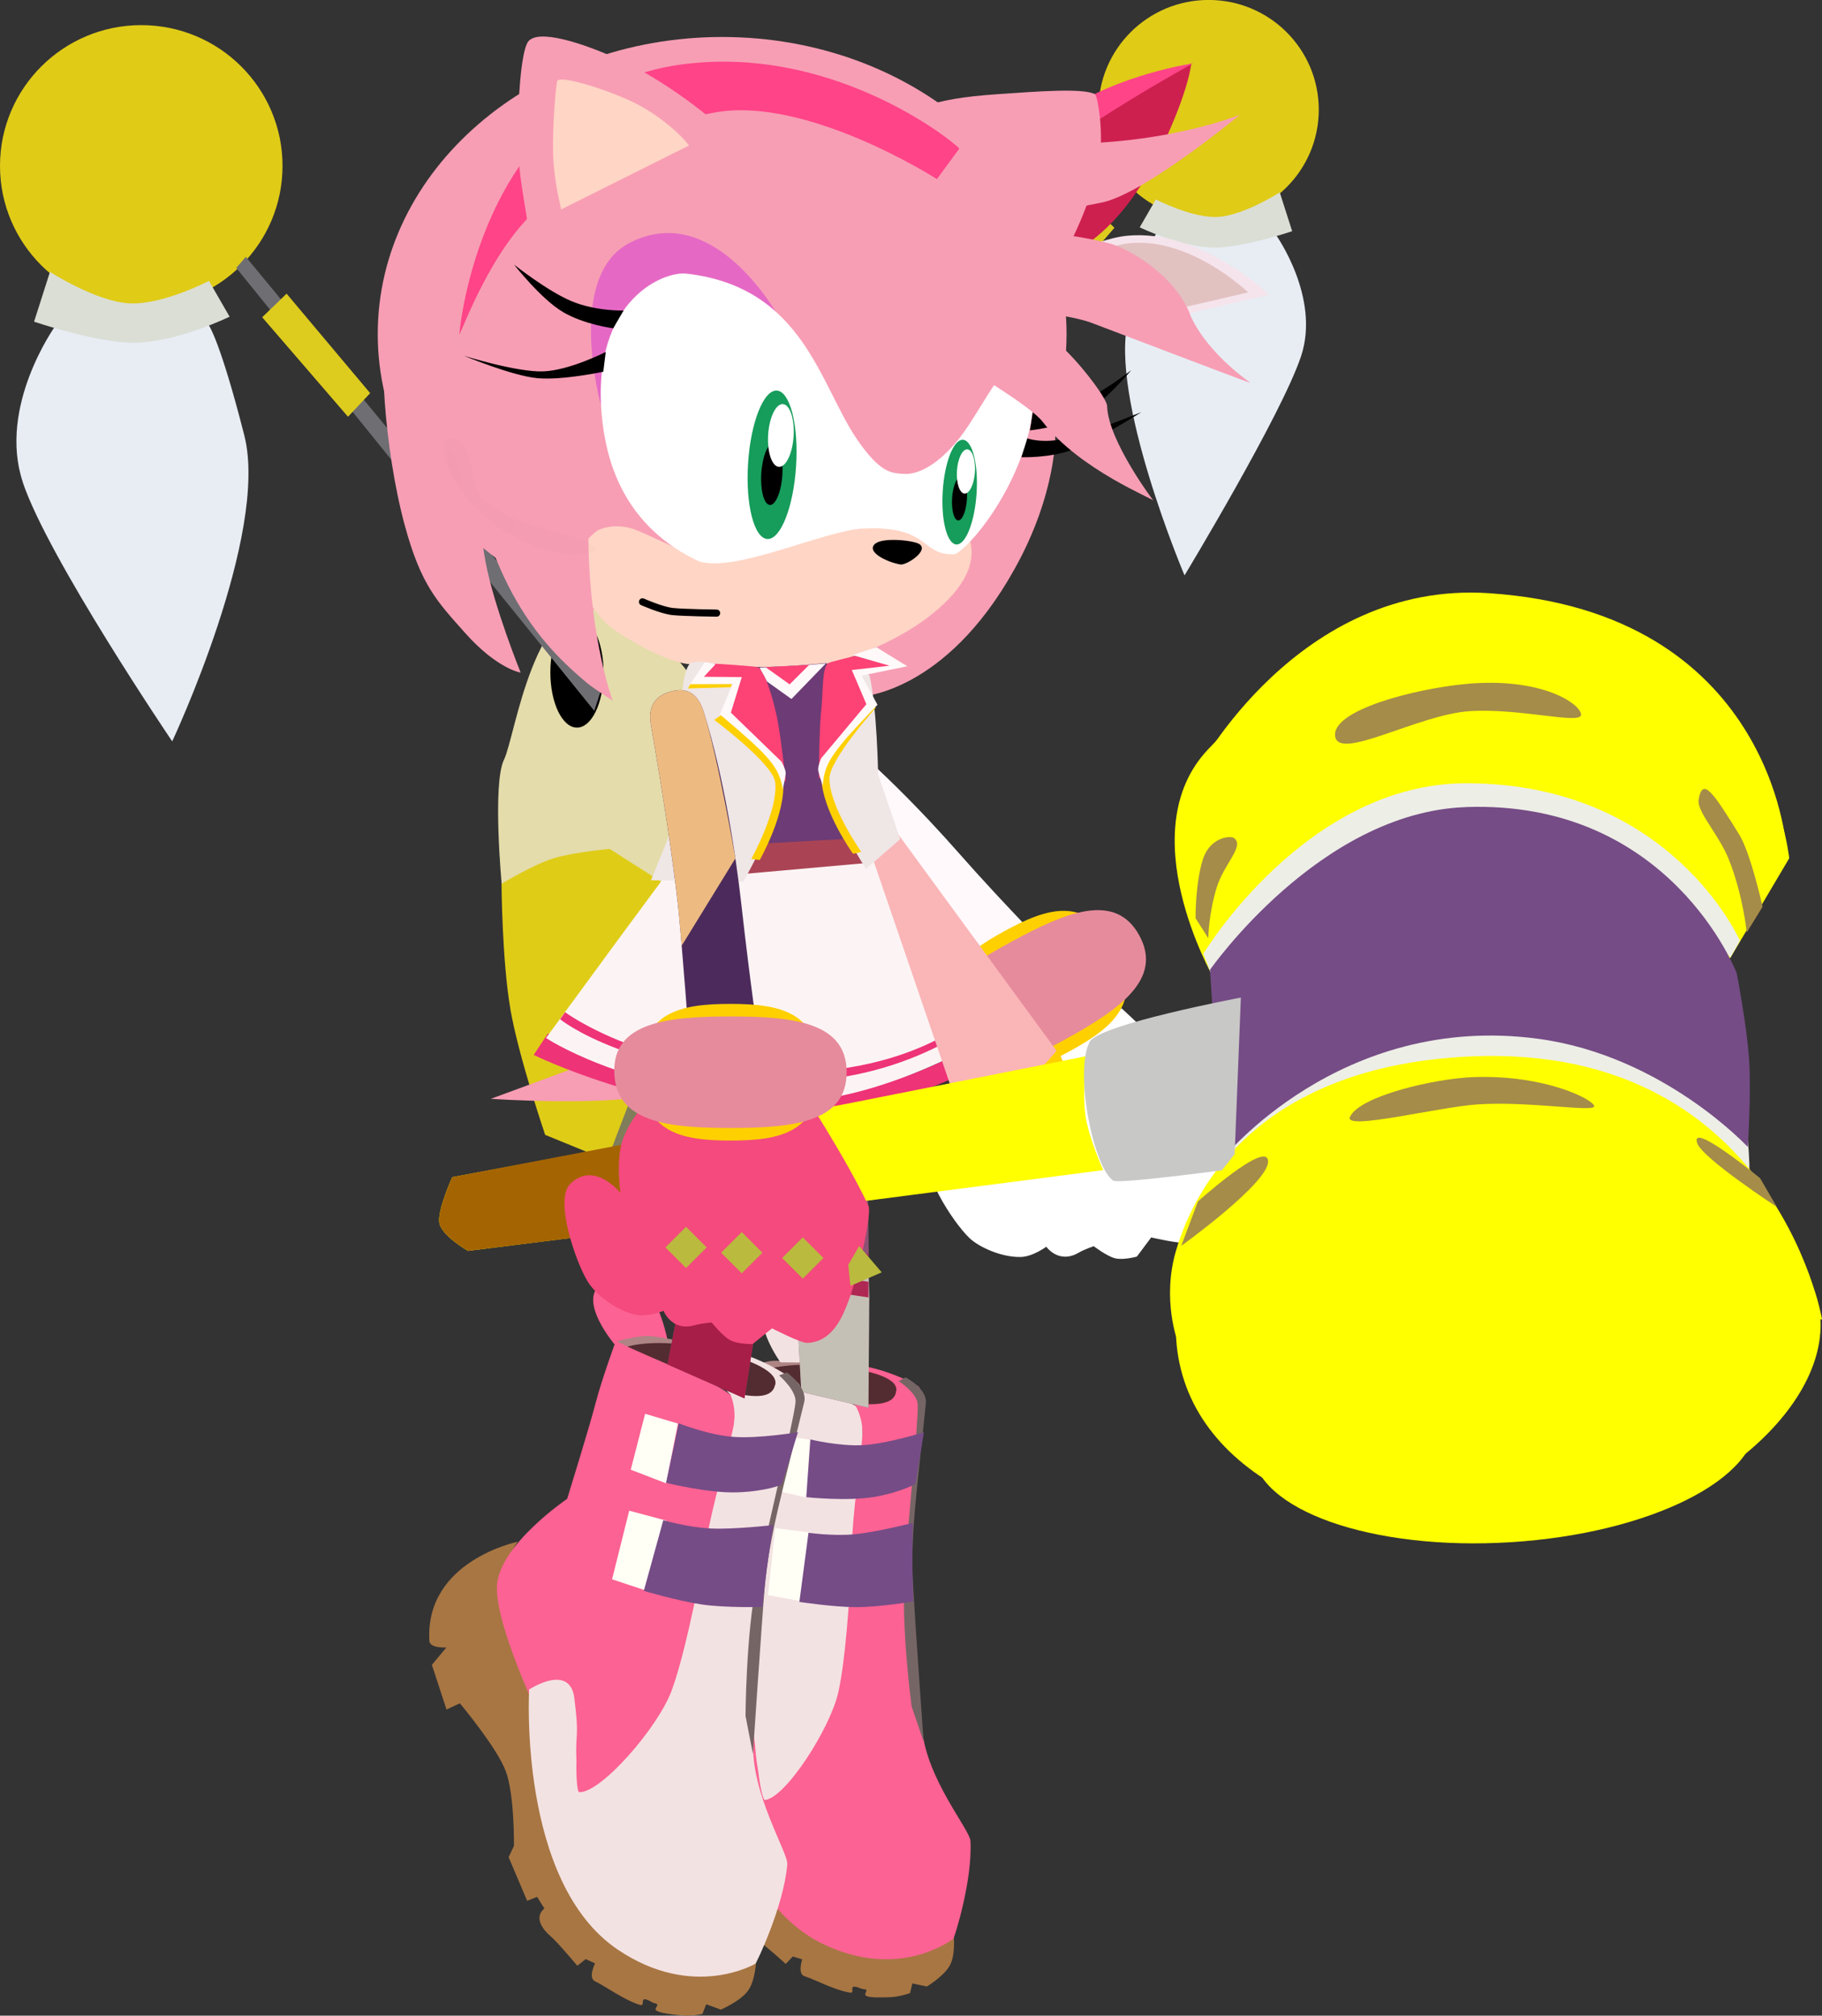 <svg version="1.1" xmlns="http://www.w3.org/2000/svg" xmlns:xlink="http://www.w3.org/1999/xlink" width="31.974" height="35.37" viewBox="0,0,31.974,35.37"><rect x="0" y="0" width="31.974" height="35.37" fill="#333333" stroke="none"/><g transform="translate(-226.39,-165.505)"><g data-paper-data="{&quot;isPaintingLayer&quot;:true}" fill-rule="nonzero" stroke-miterlimit="10" stroke-dasharray="" stroke-dashoffset="0" style="mix-blend-mode: normal"><g data-paper-data="{&quot;index&quot;:null}" stroke-width="0" stroke-linecap="butt" stroke-linejoin="miter"><g data-paper-data="{&quot;index&quot;:null}"><path d="M247.6,169.356c-1.067,0 -1.933,-0.862 -1.933,-1.926c0,-1.063 0.865,-1.926 1.933,-1.926c1.067,0 1.933,0.862 1.933,1.926c0,1.063 -0.865,1.926 -1.933,1.926z" fill="#e0cb17" stroke="none"/><path d="M247.671,169.255c-0.659,0 -1.194,-0.533 -1.194,-1.19c0,-0.657 0.535,-1.19 1.194,-1.19c0.659,0 1.194,0.533 1.194,1.19c0,0.657 -0.535,1.19 -1.194,1.19z" fill="#e0cb17" stroke="#000000"/><path d="M247.177,175.601c0,0 -1.331,-3.134 -0.986,-4.486c0.333,-1.302 0.486,-1.505 0.486,-1.505l2.103,0.015c0,0 0.786,1.097 0.442,2.131c-0.344,1.033 -2.045,3.846 -2.045,3.846z" fill="#e8edf4" stroke="#000000"/><path d="M247.698,169.85c-0.584,-0.003 -1.307,-0.356 -1.307,-0.356l0.282,-0.49c0,0 0.638,0.333 1.092,0.307c0.454,-0.026 1.083,-0.43 1.083,-0.43l0.218,0.681c0,0 -0.857,0.29 -1.369,0.288z" fill="#dbded5" stroke="#000000"/></g><g data-paper-data="{&quot;index&quot;:null}" stroke="none"><path d="M242.004,174.358c0,0.418 -0.163,0.756 -0.364,0.756c-0.201,0 -0.364,-0.339 -0.364,-0.756c0,-0.418 0.163,-0.756 0.364,-0.756c0.201,0 0.364,0.339 0.364,0.756z" fill="#000000"/><path d="M240.235,178.877c0.21,0 0.987,2.147 0.987,2.147c0,0 -1.05,0.333 -1.26,0.333c-0.21,0 -0.562,-1.208 -0.562,-1.391c0,-0.184 0.625,-1.089 0.835,-1.089z" fill="#807d5a"/><path d="M241.403,174.885l-0.101,-0.313l4.867,-5.898l0.132,0.151z" fill="#6e6e73"/><path d="M245.613,169.179l0.334,0.323l-1.174,1.361l-0.304,-0.323z" fill="#ddcb1e"/></g></g><g data-paper-data="{&quot;index&quot;:null}" stroke-width="0" stroke-linecap="butt" stroke-linejoin="miter"><g data-paper-data="{&quot;index&quot;:null}"><path d="M226.39,168.416c0,-1.364 1.11,-2.47 2.479,-2.47c1.369,0 2.479,1.106 2.479,2.47c0,1.364 -1.11,2.47 -2.479,2.47c-1.369,0 -2.479,-1.106 -2.479,-2.47z" fill="#e0cb17" stroke="none"/><path d="M227.247,169.231c0,-0.843 0.686,-1.526 1.532,-1.526c0.846,0 1.532,0.683 1.532,1.526c0,0.843 -0.686,1.526 -1.532,1.526c-0.846,0 -1.532,-0.683 -1.532,-1.526z" fill="#e0cb17" stroke="#000000"/><path d="M226.79,173.965c-0.442,-1.326 0.566,-2.733 0.566,-2.733l2.698,-0.019c0,0 0.197,0.26 0.623,1.931c0.443,1.735 -1.265,5.37 -1.265,5.37c0,0 -2.181,-3.222 -2.623,-4.548z" fill="#e8edf4" stroke="#000000"/><path d="M228.744,171.52c-0.656,0.003 -1.756,-0.37 -1.756,-0.37l0.279,-0.874c0,0 0.806,0.519 1.389,0.552c0.583,0.033 1.401,-0.394 1.401,-0.394l0.362,0.628c0,0 -0.927,0.454 -1.676,0.457z" fill="#dbded5" stroke="#000000"/></g><g data-paper-data="{&quot;index&quot;:null}" stroke="none"><path d="M235.234,178.837c0.206,-0.424 0.5,-2.891 1.791,-2.852c0.2,0.006 1.747,1.304 1.981,2.35c0.319,1.424 -0.696,2.713 -0.696,2.713l-3.115,-0.019c0,0 -0.167,-1.768 0.039,-2.192z" fill="#e4dcaa"/><path d="M236.515,176.333c0.258,0 0.467,0.434 0.467,0.97c0,0.536 -0.209,0.97 -0.467,0.97c-0.258,0 -0.467,-0.434 -0.467,-0.97c0,-0.536 0.209,-0.97 0.467,-0.97z" fill="#000000"/><path d="M235.347,183.213c-0.147,-0.848 -0.156,-2.199 -0.156,-2.199c0,0 0.566,-0.345 0.931,-0.453c0.364,-0.107 0.968,-0.159 0.968,-0.159l1.231,0.785c0,0 0.206,2.988 0.219,3.37c0.026,0.771 -1.402,1.345 -1.402,1.345l-1.181,-0.483c0,0 -0.463,-1.36 -0.611,-2.207z" fill="#dfcc17"/><path d="M237.052,185.855c0,0 0.997,-2.755 1.266,-2.755c0.269,0 1.071,1.161 1.071,1.397c0,0.236 -0.452,1.785 -0.72,1.785c-0.269,0 -1.616,-0.427 -1.616,-0.427z" fill="#807d5a"/><path d="M230.536,170.206l0.169,-0.194l6.244,7.566l-0.13,0.401z" fill="#6e6e73"/><path d="M232.886,172.404l-0.389,0.414l-1.506,-1.746l0.428,-0.414z" fill="#ddcb1e"/></g></g><g stroke="none" stroke-width="0" stroke-linecap="butt" stroke-linejoin="miter"><g><path d="M238.222,193.091c0,0 -0.194,0.324 -0.149,0.787c0.055,0.564 0.486,0.871 0.736,1.718c0.542,1.833 0.119,3.522 3.348,4.143c0.379,-0.013 0.969,-0.267 0.969,-0.267c0,0 0.036,0.326 -0.065,0.517c-0.101,0.191 -0.406,0.375 -0.406,0.375l-0.254,-0.055l-0.041,0.17c0,0 -0.164,0.061 -0.332,0.071c-0.168,0.009 -0.365,0.01 -0.429,-0.018c-0.078,-0.034 0.062,-0.112 -0.05,-0.122c-0.069,-0.006 -0.091,-0.038 -0.157,-0.043c-0.101,-0.008 0.013,0.12 -0.09,0.103c-0.266,-0.042 -0.634,-0.24 -0.791,-0.286c-0.131,-0.039 -0.043,-0.297 -0.043,-0.297l-0.166,-0.05l-0.123,0.13c0,0 -0.37,-0.336 -0.498,-0.419c-0.4,-0.258 -0.177,-0.452 -0.177,-0.452l-0.148,-0.176l-0.155,0.089l-0.406,-0.68l0.062,-0.197c0,0 -0.105,-0.849 -0.309,-1.221c-0.204,-0.373 -0.913,-1.014 -0.913,-1.014l-0.206,0.133l-0.345,-0.706l0.199,-0.321c0,0 -0.272,0.055 -0.296,-0.068c-0.262,-1.319 1.236,-1.846 1.236,-1.846z" data-paper-data="{&quot;index&quot;:null}" fill="#a87643"/><path d="M241.205,194.891c-0.192,1.773 -1.354,2.348 -1.354,2.348c0,0 -1.768,-2.435 -1.871,-3.353c-0.077,-0.685 0.959,-1.618 0.959,-1.618c0,0 0.204,-1.24 0.25,-1.645c0.047,-0.405 0.194,-1.084 0.194,-1.084c0,0 1.758,0.419 2.072,0.67c0.235,0.204 -0.141,3.666 -0.251,4.681z" data-paper-data="{&quot;index&quot;:null}" fill="#f3e2e2"/><path d="M240.91,189.482c0.142,-0.106 0.897,-0.048 1.586,0.344c0.207,0.117 -0.129,1.377 -0.164,2.979c-0.019,0.894 0.167,2.249 0.242,3.054c0.081,0.865 0.835,1.752 0.846,1.948c0.039,0.703 -0.285,1.71 -0.3,1.718c-0.008,0.004 -0.943,0.751 -2.307,0.083c-1.81,-0.887 -2.064,-4.1 -2.064,-4.1c0,0 0.602,-0.527 0.764,0.025c0.187,0.688 0.091,0.544 0.185,1.065c0.02,0.198 0.079,0.496 0.114,0.493c0.362,-0.033 1.146,-1.254 1.289,-1.888c0.116,-0.514 0.201,-1.547 0.23,-2.445c0.025,-0.789 0.157,-1.545 0.192,-2.056c0.021,-0.31 -0.121,-0.532 -0.121,-0.532c0,0 -0.722,-0.516 -0.493,-0.686z" data-paper-data="{&quot;index&quot;:null}" fill="#fc6293"/><path d="M242.388,195.45c0,0 -0.18,-1.345 -0.125,-2.247c0.073,-1.19 0.239,-2.649 0.232,-3.048c-0.003,-0.201 -0.333,-0.414 -0.333,-0.414l0.119,-0.066c0,0 0.382,0.196 0.357,0.451c-0.146,1.469 -0.275,2.294 -0.227,3.163c0.034,0.627 0.187,2.775 0.187,2.775z" data-paper-data="{&quot;index&quot;:null}" fill="#766565"/><path d="M239.868,193.496l0.126,-1.175l0.633,0.078l-0.178,1.203z" data-paper-data="{&quot;index&quot;:null}" fill="#fffff6"/><path d="M239.925,191.64l0.109,-0.957l0.566,0.086l-0.058,1.015z" data-paper-data="{&quot;index&quot;:null}" fill="#fffff6"/><path d="M242.455,191.542c0,0 -0.234,0.143 -0.71,0.228c-0.476,0.085 -1.206,0.007 -1.206,0.007l0.073,-1.013c0,0 0.517,0.126 0.937,0.099c0.42,-0.027 1.055,-0.226 1.055,-0.226l-0.149,0.904z" data-paper-data="{&quot;index&quot;:null}" fill="#754c86"/><path d="M241.41,193.707c-0.406,-0.003 -0.992,-0.092 -0.992,-0.092l0.16,-1.214c0,0 0.419,0.062 0.803,0.027c0.385,-0.035 1.028,-0.2 1.028,-0.2c0,0 -0.009,0.477 -0.007,0.73c0.002,0.254 0.015,0.649 0.015,0.649c0,0 -0.602,0.102 -1.007,0.099z" data-paper-data="{&quot;index&quot;:null}" fill="#754c86"/><path d="M239.401,189.549c0,0 0.331,-0.15 0.547,-0.164c0.131,-0.009 0.46,0.019 0.812,0.012c0.352,-0.006 0.441,0.047 0.441,0.047l-1.632,0.163z" data-paper-data="{&quot;index&quot;:null}" fill="#ae8484"/><path d="M242.116,189.913c-0.013,0.149 -0.148,0.247 -0.531,0.231c-0.383,-0.016 -0.278,-0.07 -0.986,-0.251c-0.348,-0.084 -1.013,-0.279 -1.013,-0.279c0,0 0.465,-0.222 1.318,-0.146c0.853,0.076 1.234,0.236 1.216,0.436z" data-paper-data="{&quot;index&quot;:null}" fill="#532c31"/></g><path d="M240.086,189.411c0,0 -0.46,-0.639 -0.266,-0.964c0.194,-0.325 0.564,-0.212 0.842,0.013c0.278,0.225 0.356,0.957 0.356,0.957z" fill="#f3e2e2"/></g><g stroke="none" stroke-width="0" stroke-linecap="butt" stroke-linejoin="miter"><path d="M241.602,184.531l0.042,3.747l-0.014,1.929l-1.178,-0.278l-0.113,-2.099l0.005,-3.463z" data-paper-data="{&quot;index&quot;:null}" fill="#8e5173"/><path d="M241.62,187.516l0.024,0.762l-0.014,1.929l-1.178,-0.278l-0.113,-2.099l0.005,-0.496z" data-paper-data="{&quot;index&quot;:null}" fill="#c5c0b5"/><path d="M240.336,187.592l0.016,-0.259l1.278,0.178v0.275z" fill="#af2753"/><path d="M240.336,188.078l0.016,-0.259l1.278,0.178v0.275z" fill="#af2753"/></g><path d="M240.233,182.793c0,0 -1.381,1.616 -2.164,1.871c-0.851,0.276 -3.066,0.123 -3.066,0.123l2.673,-0.985l1.267,-0.676z" data-paper-data="{&quot;index&quot;:null}" fill="#f79db4" stroke="none" stroke-width="0" stroke-linecap="butt" stroke-linejoin="miter"/><path d="M247.66,184.826c0.085,0.105 0.12,1.156 0.066,1.627c-0.03,0.257 -0.082,0.737 -0.5,0.857c-0.107,0.031 -0.634,-0.091 -0.634,-0.091l-0.251,0.336c0,0 -0.24,0.068 -0.387,0.029c-0.146,-0.039 -0.37,-0.211 -0.37,-0.211c0,0 -0.163,0.054 -0.269,0.116c-0.348,0.201 -0.564,-0.107 -0.564,-0.107c0,0 -0.235,0.175 -0.448,0.18c-0.337,0.008 -0.73,-0.171 -0.9,-0.332c-0.289,-0.274 -0.891,-1.205 -0.703,-1.524c0.293,-0.497 0.859,-0.067 0.859,-0.067c0,0 -0.232,-0.556 -0.179,-0.917c0.08,-0.556 0.348,-0.803 0.348,-0.803l2.347,-0.719c0,0 1.048,0.964 1.584,1.625z" fill="#ffffff" stroke="none" stroke-width="0" stroke-linecap="butt" stroke-linejoin="miter"/><path d="M243.205,180.462c0.826,0.938 1.735,1.853 1.735,1.853c0,0 -0.456,0.287 -0.747,0.395c-0.292,0.108 -0.531,0.034 -0.531,0.034c0,0 -1.008,-1.302 -1.341,-1.68c-0.546,-0.621 -1.271,-1.379 -2.117,-2.229c-0.212,-0.213 -0.224,-0.447 -0.016,-0.672c0.14,-0.151 0.332,-0.236 0.629,-0.006c0.897,0.694 1.811,1.649 2.389,2.306z" fill="#fff9fb" stroke="none" stroke-width="0" stroke-linecap="butt" stroke-linejoin="miter"/><g stroke="none" stroke-width="0" stroke-linecap="butt" stroke-linejoin="miter"><path d="M237.177,189.098c0,0 -0.511,-0.599 -0.344,-0.939c0.167,-0.34 0.545,-0.258 0.84,-0.056c0.295,0.202 0.433,0.925 0.433,0.925z" fill="#fc6293"/><g><path d="M235.477,192.559c0,0 -0.249,0.309 -0.269,0.798c-0.024,0.595 0.38,0.977 0.518,1.894c0.299,1.987 -0.385,3.683 2.886,4.796c0.397,0.041 1.047,-0.139 1.047,-0.139c0,0 -0.01,0.345 -0.142,0.529c-0.133,0.184 -0.477,0.332 -0.477,0.332l-0.256,-0.094l-0.068,0.171c0,0 -0.18,0.04 -0.356,0.025c-0.176,-0.015 -0.382,-0.042 -0.444,-0.08c-0.076,-0.046 0.081,-0.107 -0.034,-0.134c-0.071,-0.016 -0.09,-0.052 -0.157,-0.067c-0.104,-0.023 -0.004,0.126 -0.109,0.095c-0.271,-0.082 -0.625,-0.341 -0.782,-0.412c-0.131,-0.059 -0.001,-0.315 -0.001,-0.315l-0.165,-0.076l-0.147,0.117c0,0 -0.337,-0.403 -0.458,-0.508c-0.379,-0.326 -0.119,-0.496 -0.119,-0.496l-0.129,-0.205l-0.174,0.07l-0.325,-0.766l0.093,-0.197c0,0 0.013,-0.899 -0.145,-1.316c-0.158,-0.418 -0.804,-1.187 -0.804,-1.187l-0.234,0.109l-0.257,-0.784l0.254,-0.305c0,0 -0.291,0.017 -0.298,-0.114c-0.082,-1.41 1.554,-1.742 1.554,-1.742z" data-paper-data="{&quot;index&quot;:null}" fill="#a87643"/><path d="M238.322,194.863c-0.456,1.818 -1.749,2.249 -1.749,2.249c0,0 -1.489,-2.79 -1.463,-3.76c0.019,-0.724 1.233,-1.546 1.233,-1.546c0,0 0.391,-1.261 0.498,-1.676c0.107,-0.415 0.358,-1.1 0.358,-1.1c0,0 1.77,0.691 2.06,0.997c0.216,0.246 -0.676,3.796 -0.937,4.837z" data-paper-data="{&quot;index&quot;:null}" fill="#fc6293"/><path d="M238.796,189.191c0.164,-0.09 0.94,0.08 1.601,0.587c0.198,0.152 -0.333,1.415 -0.601,3.077c-0.149,0.928 -0.151,2.365 -0.189,3.214c-0.041,0.912 0.616,1.945 0.599,2.15c-0.061,0.737 -0.544,1.739 -0.56,1.745c-0.009,0.003 -1.09,0.646 -2.414,-0.247c-1.756,-1.184 -1.556,-4.566 -1.556,-4.566c0,0 0.702,-0.462 0.791,0.136c0.095,0.744 0.016,0.58 0.039,1.136c-0.008,0.209 0.01,0.528 0.048,0.53c0.382,0.018 1.376,-1.129 1.617,-1.768c0.195,-0.518 0.431,-1.592 0.591,-2.523c0.14,-0.818 0.387,-1.586 0.497,-2.112c0.067,-0.32 -0.049,-0.571 -0.049,-0.571c0,0 -0.677,-0.642 -0.414,-0.786z" data-paper-data="{&quot;index&quot;:null}" fill="#f3e2e2"/><path d="M239.473,195.616c0,0 0.007,-1.426 0.195,-2.357c0.248,-1.228 0.631,-2.724 0.682,-3.14c0.026,-0.209 -0.287,-0.479 -0.287,-0.479l0.134,-0.052c0,0 0.369,0.259 0.306,0.521c-0.364,1.508 -0.617,2.348 -0.694,3.259c-0.055,0.658 -0.206,2.915 -0.206,2.915z" data-paper-data="{&quot;index&quot;:null}" fill="#766565"/><path d="M237.131,193.218l0.301,-1.204l0.648,0.173l-0.359,1.227z" data-paper-data="{&quot;index&quot;:null}" fill="#fffff6"/><path d="M237.459,191.295l0.252,-0.981l0.576,0.171l-0.207,1.049z" data-paper-data="{&quot;index&quot;:null}" fill="#fffff6"/><path d="M240.107,191.558c0,0 -0.264,0.115 -0.772,0.134c-0.508,0.02 -1.256,-0.167 -1.256,-0.167l0.222,-1.044c0,0 0.52,0.206 0.961,0.238c0.441,0.033 1.131,-0.082 1.131,-0.082z" data-paper-data="{&quot;index&quot;:null}" fill="#754c86"/><path d="M238.707,193.66c-0.422,-0.062 -1.019,-0.239 -1.019,-0.239l0.342,-1.24c0,0 0.427,0.125 0.832,0.145c0.406,0.02 1.099,-0.06 1.099,-0.06c0,0 -0.078,0.495 -0.113,0.759c-0.035,0.264 -0.078,0.678 -0.078,0.678c0,0 -0.641,0.019 -1.063,-0.043z" data-paper-data="{&quot;index&quot;:null}" fill="#754c86"/><path d="M237.216,189.042c0,0 0.366,-0.108 0.594,-0.092c0.138,0.01 0.476,0.086 0.843,0.13c0.367,0.044 0.452,0.112 0.452,0.112l-1.722,-0.066z" data-paper-data="{&quot;index&quot;:null}" fill="#ae8484"/><path d="M239.99,189.813c-0.035,0.153 -0.19,0.235 -0.586,0.163c-0.396,-0.072 -0.279,-0.113 -0.99,-0.404c-0.35,-0.137 -1.015,-0.437 -1.015,-0.437c0,0 0.516,-0.164 1.393,0.038c0.877,0.203 1.25,0.424 1.203,0.63z" data-paper-data="{&quot;index&quot;:null}" fill="#532c31"/></g></g><g stroke="none" stroke-width="0" stroke-linecap="butt" stroke-linejoin="miter"><path d="M240.299,184.466l-0.612,4.095l-0.232,1.482l-1.35,-0.596l0.222,-1.168l0.641,-3.722z" data-paper-data="{&quot;index&quot;:null}" fill="#8e5173"/><path d="M239.859,187.287l-0.172,1.275l-0.232,1.482l-1.35,-0.596l0.222,-1.168l0.22,-1.25z" data-paper-data="{&quot;index&quot;:null}" fill="#a71e48"/><path d="M239.859,187.287l-0.032,0.265l-1.317,-0.289l0.037,-0.233z" data-paper-data="{&quot;index&quot;:null}" fill="#a19589"/><path d="M239.778,187.772l-0.032,0.265l-1.317,-0.289l0.037,-0.233z" data-paper-data="{&quot;index&quot;:null}" fill="#a19589"/></g><g stroke="none" stroke-width="0" stroke-linecap="butt" stroke-linejoin="miter"><path d="M243.22,183.646c-0.525,-0.926 0.04,-1.388 0.798,-1.803c0.758,-0.414 1.438,-0.632 1.948,0.302c0.51,0.934 -0.04,1.388 -0.798,1.803c-0.758,0.414 -1.423,0.624 -1.948,-0.302z" fill="#fed000"/><path d="M242.804,183.874c-0.436,-0.752 0.332,-1.296 1.32,-1.836c0.988,-0.54 1.842,-0.881 2.259,-0.119c0.417,0.762 -0.332,1.296 -1.32,1.836c-0.988,0.54 -1.823,0.871 -2.259,0.119z" fill="#e68b9c"/></g><path d="M244.271,183.802c0,0 -1.749,1.22 -3.913,1.3c-2.581,-0.08 -4.602,-1.086 -4.602,-1.086l0.25,-0.377c0,0 1.675,1.194 4.329,1.131c2.283,-0.091 3.735,-1.35 3.735,-1.35z" data-paper-data="{&quot;index&quot;:null}" fill="#ee3377" stroke="none" stroke-width="0" stroke-linecap="butt" stroke-linejoin="miter"/><path d="M242.091,180.256l2.008,3.234c0,0 -2.281,1.502 -4.26,1.345c-2.579,-0.242 -3.867,-1.116 -3.867,-1.116l1.322,-1.803l1.249,-1.69z" data-paper-data="{&quot;index&quot;:null}" fill="#fcf4f4" stroke="none" stroke-width="0" stroke-linecap="butt" stroke-linejoin="miter"/><path d="M243.892,183.179c0,0 -1.277,1.217 -3.441,1.297c-3.032,-0.095 -4.232,-1.086 -4.232,-1.086l0.088,-0.123c0,0 1.498,1.116 4.152,1.053c2.388,-0.094 3.344,-1.283 3.344,-1.283z" data-paper-data="{&quot;index&quot;:null}" fill="#ee3377" stroke="none" stroke-width="0" stroke-linecap="butt" stroke-linejoin="miter"/><g data-paper-data="{&quot;index&quot;:null}" stroke="none" stroke-width="0" stroke-linecap="butt" stroke-linejoin="miter"><path d="M243.211,184.97l-1.665,-4.867l0.576,0l2.827,3.864c0,0 -0.483,0.642 -1.398,0.925c-0.223,0.069 -0.34,0.078 -0.34,0.078z" fill="#fab5b7"/><path d="M243.803,184.809c0.655,-0.222 1.15,-0.897 1.15,-0.897l0.154,0.382c0,0 -0.539,0.733 -1.207,0.965c-0.745,0.259 -0.582,0.145 -0.582,0.145l-0.107,-0.39c0,0 -0.135,0.042 0.593,-0.205z" fill="#fed000"/></g><path d="M239.339,180.85l0.384,-0.584l1.572,-0.114l0.388,0.489z" fill="#aa4455" stroke="none" stroke-width="0" stroke-linecap="butt" stroke-linejoin="miter"/><g data-paper-data="{&quot;index&quot;:null}" stroke-width="0" stroke-linecap="butt" stroke-linejoin="miter"><path d="M256.754,182.316l-9.078,0.329c0,0 -1.448,-2.542 -0.092,-3.984c1.285,-1.366 2.543,-2.101 4.539,-2.28c5.197,-0.466 5.666,4.184 5.666,4.184z" fill="#ffff00" stroke="none"/><path d="M257.043,181.868c0,0 -0.061,-0.645 -0.315,-1.285c-0.17,-0.428 -0.563,-0.835 -0.529,-1.044c0.068,-0.42 0.265,-0.109 0.709,0.605c0.207,0.333 0.413,1.273 0.413,1.273l-0.278,0.451z" fill="#a58c48" stroke="#000000"/><path d="M254.136,178.042c0.012,0.188 -1.057,-0.114 -1.952,-0.058c-0.895,0.056 -2.283,0.873 -2.362,0.45c-0.087,-0.464 1.399,-0.844 2.292,-0.927c1.333,-0.124 2.01,0.348 2.022,0.536z" fill="#a58c48" stroke="#000000"/><path d="M247.594,181.967l-0.223,-0.348c0,0 -0.007,-0.616 0.13,-1.039c0.123,-0.38 0.478,-0.419 0.545,-0.369c0.191,0.142 -0.176,0.447 -0.306,0.873c-0.141,0.46 -0.146,0.883 -0.146,0.883z" fill="#a58c48" stroke="#000000"/><path d="M252.351,183.517c3.582,-0.129 4.651,1.827 4.651,1.827c0,0 0.039,-0.217 0.077,0.378c0.038,0.595 -0.03,0.312 -0.03,0.312c0,0 -1.478,-1.602 -3.659,-1.899c-3.471,-0.473 -5.527,2.114 -5.527,2.114l0.045,-0.593c0,0 1.891,-2.047 4.443,-2.139z" fill="#edeee6" stroke="none"/><path d="M247.506,182.243c0,0 1.805,-3.005 4.634,-2.994c3.584,0.013 4.784,2.764 4.784,2.764l-0.168,0.296c0,0 -1.452,-1.868 -3.595,-2.215c-3.411,-0.551 -5.511,2.519 -5.511,2.519l-0.143,-0.371z" fill="#edeee6" stroke="none"/><path d="M252.109,179.667c3.597,-0.13 4.758,2.914 4.758,2.914c0,0 0.18,0.927 0.218,1.523c0.038,0.595 -0.023,1.528 -0.023,1.528c0,0 -1.484,-1.602 -3.674,-1.898c-3.486,-0.472 -5.551,2.116 -5.551,2.116l-0.213,-3.327c0,0 1.922,-2.762 4.486,-2.855z" fill="#754c86" stroke="none"/><path d="M250.893,187.063c-1.337,0.084 -3.835,1.987 -3.835,1.987c0,0 -0.281,-0.738 -0.033,-1.59c0.388,-1.333 1.601,-3.07 4.646,-3.379c5.806,-0.589 6.695,4.581 6.695,4.581c0,0 -6.135,-1.684 -7.472,-1.6z" fill="#ffff00" stroke="none"/><path d="M252.336,184.883c-0.696,0.044 -2.367,0.47 -2.256,0.222c0.165,-0.366 1.488,-0.678 2.186,-0.7c1.259,-0.039 2.094,0.4 2.101,0.511c0.007,0.111 -1.135,-0.089 -2.031,-0.033z" fill="#a58c48" stroke="#000000"/><path d="M256.175,185.566c-0.142,-0.41 1.103,0.614 1.103,0.614l0.293,0.504c0,0 -1.305,-0.854 -1.396,-1.117z" fill="#a58c48" stroke="#000000"/><path d="M248.643,185.879c0.024,0.376 -1.524,1.488 -1.524,1.488l0.295,-0.781c0,0 1.206,-1.083 1.229,-0.707z" fill="#a58c48" stroke="#000000"/><path d="M253.249,192.478c-3.223,0.162 -6.068,-1.081 -6.219,-3.485c-0.108,-1.724 2.753,-3.186 5.616,-3.325c2.742,-0.134 5.582,1.253 5.69,2.977c0.108,1.724 -2.347,3.67 -5.089,3.808z" fill="#ffff00" stroke="#000000"/><path d="M257.208,190.409c0.065,1.039 -1.861,2.005 -4.303,2.158c-2.442,0.153 -4.474,-0.564 -4.539,-1.603c-0.065,-1.039 1.861,-2.005 4.303,-2.158c2.442,-0.153 4.474,0.564 4.539,1.603z" fill="#ffff00" stroke="#000000"/><path d="M245.75,186.038l-4.137,0.536l-7.011,0.881c0,0 -0.479,-0.273 -0.504,-0.504c-0.026,-0.231 0.228,-0.79 0.228,-0.79l6.907,-1.284l4.221,-0.839c0,0 -0.075,0.641 -0.015,1.044c0.06,0.403 0.312,0.956 0.312,0.956z" fill="#ffff00" stroke="none"/><path d="M247.833,186.041c0,0 -1.815,0.242 -1.906,0.182c-0.348,-0.228 -0.688,-1.92 -0.414,-2.437c0.162,-0.305 2.653,-0.776 2.653,-0.776l-0.109,2.748z" fill="#c8c8c6" stroke="none"/><path d="M257.737,180.367c0,0 -0.285,-2.398 -2.515,-3.477c-0.541,-0.262 -1.355,-0.353 -2.123,-0.421c-1.142,-0.1 -2.483,0.08 -3.499,0.643c-1.255,0.695 -2.195,1.909 -2.195,1.909c0,0 1.766,-3.329 5.111,-3.107c4.958,0.328 5.22,4.453 5.22,4.453z" fill="#ffff00" stroke="#000000"/><path d="M234.602,187.455c0,0 -0.479,-0.273 -0.504,-0.504c-0.026,-0.231 0.228,-0.79 0.228,-0.79l2.961,-0.566c0,0 0.134,0.306 0.194,0.709c0.06,0.403 0.026,0.79 0.026,0.79z" fill="#a56402" stroke="none"/></g><path d="M240.448,184.619c0,0 0.812,1.244 1.184,2.05c0.059,0.128 -0.175,1.2 -0.351,1.662c-0.096,0.253 -0.272,0.724 -0.726,0.738c-0.116,0.004 -0.617,-0.255 -0.617,-0.255l-0.34,0.276c0,0 -0.261,0.007 -0.398,-0.07c-0.138,-0.077 -0.32,-0.308 -0.32,-0.308c0,0 -0.179,0.013 -0.302,0.048c-0.403,0.114 -0.543,-0.253 -0.543,-0.253c0,0 -0.283,0.116 -0.499,0.067c-0.342,-0.078 -0.694,-0.36 -0.824,-0.567c-0.222,-0.351 -0.592,-1.447 -0.32,-1.722c0.424,-0.427 0.886,0.153 0.886,0.153c0,0 -0.091,-0.622 0.054,-0.973c0.224,-0.541 0.558,-0.722 0.558,-0.722l2.558,-0.125z" data-paper-data="{&quot;index&quot;:null}" fill="#f44a7d" stroke="none" stroke-width="0" stroke-linecap="butt" stroke-linejoin="miter"/><path d="M240.152,171.074c0,0 -1.042,-0.842 -1.995,-0.535c-1.54,0.495 -1.187,2.521 -1.187,2.521c0,0 -0.391,-1.344 0.3,-2.121c0.456,-0.513 0.769,-0.711 1.474,-0.63c0.79,0.091 1.408,0.766 1.408,0.766z" fill="#000000" stroke="none" stroke-width="0" stroke-linecap="butt" stroke-linejoin="miter"/><g data-paper-data="{&quot;index&quot;:null}" stroke="none" stroke-width="0" stroke-linecap="butt" stroke-linejoin="miter"><g data-paper-data="{&quot;index&quot;:null}"><path d="M247.295,166.622c0,0 -0.035,0.458 -0.526,1.488c-0.98,2.052 -2.213,2.035 -2.213,2.035c0,0 -0.411,-0.795 0.176,-1.742c0.601,-0.97 2.564,-1.78 2.564,-1.78z" data-paper-data="{&quot;index&quot;:null}" fill="#ce204f"/><path d="M245.576,167.668c-0.958,0.62 -1.038,2.415 -1.038,2.415c0,0 -1.327,-1.363 0.556,-2.638c0.945,-0.64 2.234,-0.828 2.234,-0.828c0,0 -0.795,0.43 -1.753,1.05z" fill="#ff4488"/></g><g data-paper-data="{&quot;index&quot;:null}"><path d="M244.621,170.255c0,0 0.907,-0.553 1.557,-0.614c1.287,-0.12 2.484,1.036 2.484,1.036c0,0 -1.305,0.312 -2.145,0.488c-1.146,0.241 -1.897,-0.91 -1.897,-0.91z" fill="#f5e4ec"/><path d="M246.222,169.772c1.073,-0.1 2.07,0.863 2.07,0.863c0,0 -1.087,0.26 -1.787,0.407c-0.955,0.201 -1.58,-0.758 -1.58,-0.758c0,0 0.756,-0.461 1.298,-0.512z" fill="#e2c1c1"/></g></g><path d="M239.063,166.154c3.338,0 6.044,2.334 6.044,5.213c0,2.879 -2.706,5.213 -6.044,5.213c-3.338,0 -6.044,-2.334 -6.044,-5.213c0,-2.879 2.706,-5.213 6.044,-5.213z" fill="#f79eb4" stroke="none" stroke-width="0" stroke-linecap="butt" stroke-linejoin="miter"/><path d="M244.907,173.113c0.006,-0.016 0.036,1.044 -0.719,2.388c-1.211,2.169 -2.691,2.227 -2.691,2.227l0.283,-0.911c0,0 1.552,-1.724 1.959,-2.372c0.407,-0.647 0.604,-1.815 0.604,-1.815" fill="#f79eb4" stroke="#f89db5" stroke-width="0" stroke-linecap="butt" stroke-linejoin="round"/><g fill="#ffd5c5" stroke="none" stroke-width="1" stroke-linecap="round" stroke-linejoin="round"><path d="M243.421,175.026c0.118,0.535 -0.34,0.995 -0.735,1.303c-0.065,0.05 -0.572,0.443 -1.405,0.722c-1.046,0.35 -2.427,0.152 -2.823,0.105c-0.473,-0.056 -1.315,-0.584 -1.448,-0.727c-0.959,-1.033 -0.241,-1.532 -0.14,-1.61c0.048,-0.037 0.319,-0.138 0.637,-0.03c0.31,0.106 1.159,0.575 1.451,0.562c0.314,-0.013 2.059,-0.604 2.966,-0.602c0.189,0.002 0.437,0.065 0.588,0.184c0.197,0.154 0.493,0.45 0.758,0.195c0.043,-0.041 0.137,-0.159 0.15,-0.101z"/><path d=""/></g><g fill="#000000" stroke="none" stroke-width="1" stroke-linecap="round" stroke-linejoin="round"><path d="M241.759,175.039c0.149,-0.108 0.678,-0.05 0.77,0.017c0.158,0.116 -0.221,0.362 -0.331,0.355c-0.239,-0.036 -0.635,-0.23 -0.439,-0.373z"/><path d=""/></g><path d="M236.796,172.34c0.02,-0.053 -0.1,1.896 -0.078,2.776c0.041,1.658 0.424,2.686 0.424,2.686c0,0 -0.358,-0.234 -0.443,-0.306c-0.265,-0.221 -0.498,-0.44 -0.724,-0.705c-0.53,-0.623 -0.887,-1.37 -1.109,-2.155c-0.148,-0.523 -0.308,-2.812 -0.285,-2.826" fill="#f79eb4" stroke="#f89db5" stroke-width="0" stroke-linecap="butt" stroke-linejoin="round"/><path d="M234.486,171.78c-0.015,0.015 0.28,2.815 0.427,3.594c0.146,0.778 0.614,1.934 0.614,1.934c0,0 -0.411,-0.063 -0.973,-0.694c-0.496,-0.557 -0.775,-0.84 -1.06,-1.887c-0.369,-1.359 -0.472,-3.225 -0.292,-3.585" fill="#f79eb4" stroke="#f89db5" stroke-width="0" stroke-linecap="butt" stroke-linejoin="round"/><g fill="#ff4488" stroke="none" stroke-width="1" stroke-linecap="round" stroke-linejoin="round"><path d="M242.832,168.648c-0.087,-0.056 -2.294,-1.447 -3.879,-1.172c-1.249,0.217 -1.908,0.735 -3.047,1.628c-0.878,0.688 -1.421,2.257 -1.455,2.266c-0.002,0.001 0.334,-4.103 3.727,-4.708c2.746,-0.458 4.955,1.332 5.047,1.45"/><path d=""/></g><g stroke="none" stroke-width="1" stroke-linecap="round" stroke-linejoin="round"><g fill="#f79eb4"><path d="M235.669,169.611c-0.023,-0.359 -0.188,-0.978 -0.191,-1.654c-0.003,-0.676 0.055,-1.544 0.178,-1.718c0.16,-0.228 0.927,-0.007 1.71,0.363c0.783,0.37 1.751,1.143 1.795,1.295"/></g><g fill="#ffd5c5"><path d="M236.237,169.181c-0.011,-0.085 -0.126,-0.478 -0.141,-0.978c-0.015,-0.5 0.054,-1.254 0.074,-1.28c0.081,-0.104 0.938,0.18 1.361,0.389c0.424,0.209 0.848,0.588 0.948,0.748"/></g></g><g fill="#f79eb4" stroke="none" stroke-width="1" stroke-linecap="round" stroke-linejoin="round"><path d="M242.634,167.36c0.295,-0.088 0.608,-0.158 1.272,-0.203c0.664,-0.045 1.49,-0.112 1.7,0.001c0.043,0.023 0.16,0.668 0.073,1.17c-0.135,0.784 -0.596,1.612 -0.604,1.625"/><path d=""/></g><path d="M244.465,173.056l0.052,-0.344c0,0 0.279,0.071 0.713,-0.094c0.434,-0.165 1.013,-0.617 1.013,-0.617c0,0 -0.496,0.591 -0.886,0.801c-0.39,0.21 -0.893,0.255 -0.893,0.255z" data-paper-data="{&quot;index&quot;:null}" fill="#000000" stroke="none" stroke-width="0" stroke-linecap="butt" stroke-linejoin="miter"/><path d="M236.937,172.618c0,0 -0.634,-2.262 0.5,-2.85c1.516,-0.786 2.65,1.35 2.65,1.35c0,0 -1.192,-0.15 -1.8,-0.15c-0.608,0 -1.35,1.65 -1.35,1.65z" fill="#e569c4" stroke="none" stroke-width="0" stroke-linecap="butt" stroke-linejoin="miter"/><path d="M244.313,173.529l0.096,-0.335c0,0 0.268,0.107 0.719,-0.002c0.452,-0.109 1.293,-0.456 1.293,-0.456c0,0 -0.778,0.496 -1.191,0.654c-0.413,0.158 -0.918,0.138 -0.918,0.138z" data-paper-data="{&quot;index&quot;:null}" fill="#000000" stroke="none" stroke-width="0" stroke-linecap="butt" stroke-linejoin="miter"/><path d="M241.424,173.206c0.414,0.607 0.612,0.597 0.809,0.614c0.337,0.03 0.718,-0.271 1.002,-0.637c0.406,-0.523 0.789,-1.454 1.238,-1.458c0.068,-0.001 0.115,0.841 -0.041,1.418c-0.329,1.222 -1.155,2.084 -1.302,2.089c-0.586,0.021 -0.413,-0.512 -1.6,-0.451c-0.676,0.035 -2.215,0.771 -2.868,0.577c-1.271,-0.59 -1.596,-1.663 -1.69,-2.375c-0.284,-2.142 1.024,-2.727 1.468,-2.676c2.046,0.235 2.336,1.948 2.985,2.9z" fill="#ffffff" stroke="none" stroke-width="0" stroke-linecap="butt" stroke-linejoin="miter"/><g stroke="none" stroke-linecap="butt" stroke-linejoin="miter"><path d="M240.023,172.359c0.233,0.015 0.384,0.61 0.337,1.329c-0.046,0.719 -0.273,1.29 -0.505,1.275c-0.233,-0.015 -0.384,-0.61 -0.337,-1.329c0.046,-0.719 0.273,-1.29 0.505,-1.275z" fill="#169c5b" stroke-width="NaN"/><path d="M239.97,173.278c0.102,0.007 0.169,0.255 0.15,0.556c-0.019,0.3 -0.118,0.539 -0.22,0.532c-0.102,-0.007 -0.169,-0.255 -0.15,-0.556c0.019,-0.3 0.118,-0.539 0.22,-0.532z" fill="#000000" stroke-width="0"/><path d="M239.87,173.132c0.02,-0.304 0.136,-0.544 0.259,-0.536c0.123,0.008 0.207,0.261 0.188,0.565c-0.02,0.304 -0.136,0.544 -0.259,0.536c-0.123,-0.008 -0.207,-0.261 -0.188,-0.565z" fill="#ffffff" stroke-width="0"/></g><g stroke="none" stroke-linecap="butt" stroke-linejoin="miter"><path d="M242.934,174.121c0.033,-0.507 0.192,-0.91 0.356,-0.899c0.164,0.011 0.271,0.43 0.238,0.938c-0.033,0.507 -0.192,0.91 -0.356,0.899c-0.164,-0.011 -0.271,-0.43 -0.238,-0.938z" fill="#169c5b" stroke-width="NaN"/><path d="M243.098,174.246c0.014,-0.212 0.083,-0.38 0.155,-0.375c0.072,0.005 0.119,0.18 0.106,0.392c-0.014,0.212 -0.083,0.38 -0.155,0.375c-0.072,-0.005 -0.119,-0.18 -0.106,-0.392z" fill="#000000" stroke-width="0"/><path d="M243.366,173.39c0.087,0.006 0.146,0.184 0.133,0.398c-0.014,0.214 -0.096,0.384 -0.183,0.378c-0.087,-0.006 -0.146,-0.184 -0.133,-0.398c0.014,-0.214 0.096,-0.384 0.183,-0.378z" fill="#ffffff" stroke-width="0"/></g><path d="M238.966,176.264c0,0 -0.574,-0.007 -0.772,-0.028c-0.198,-0.022 -0.529,-0.17 -0.529,-0.17" fill="none" stroke="#000000" stroke-width="0.125" stroke-linecap="round" stroke-linejoin="miter"/><path d="M236.268,170.979c-0.382,-0.223 -0.857,-0.831 -0.857,-0.831c0,0 0.576,0.459 1.004,0.64c0.428,0.181 0.918,0.166 0.918,0.166l-0.182,0.312c0,0 -0.501,-0.062 -0.883,-0.286z" fill="#000000" stroke="none" stroke-width="0" stroke-linecap="butt" stroke-linejoin="miter"/><path d="M235.819,172.141c-0.441,-0.041 -1.284,-0.392 -1.284,-0.392c0,0 0.924,0.29 1.388,0.273c0.464,-0.017 1.097,-0.341 1.097,-0.341l-0.043,0.347c0,0 -0.717,0.154 -1.158,0.113z" fill="#000000" stroke="none" stroke-width="0" stroke-linecap="butt" stroke-linejoin="miter"/><path d="M241.714,180.201l-3.371,0.183l0.164,-0.997l0.046,-2.261c0,0 0.72,0.08 1.182,0.082c0.463,0.003 1.152,-0.069 1.152,-0.069c0,0 0.547,0.796 0.686,1.404c0.139,0.608 0.141,1.658 0.141,1.658z" data-paper-data="{&quot;index&quot;:null}" fill="#6d3b75" stroke="none" stroke-width="0" stroke-linecap="butt" stroke-linejoin="miter"/><path d="M241.587,180.753c0,0 -0.63,-0.99 -0.73,-1.51c-0.018,-0.093 -0.043,-0.28 -0.043,-0.28c0,0 0.077,-0.296 0.754,-0.829c0.148,-0.117 0.059,-0.2 0.09,-0.419c0.01,-0.069 -0.216,-0.386 -0.216,-0.386c0,0 0.132,-0.063 0.207,0.03c0.133,0.564 0.151,1.735 0.151,1.735l0.387,1.137z" data-paper-data="{&quot;index&quot;:null}" fill="#efe6e6" stroke="none" stroke-width="0" stroke-linecap="butt" stroke-linejoin="miter"/><path d="M237.815,180.951l0.63,-1.564c0,0 -0.24,-1.878 0.048,-2.235c0.075,-0.093 0.603,0.022 0.603,0.022c0,0 0.18,0.033 0.187,0.346c0.001,0.064 -0.189,0.35 -0.179,0.419c0.032,0.219 0.114,0.336 0.263,0.453c0.677,0.534 0.754,0.829 0.754,0.829c0,0 -0.025,0.187 -0.043,0.28c-0.1,0.52 -0.644,1.476 -0.644,1.476z" data-paper-data="{&quot;index&quot;:null}" fill="#efe6e6" stroke="none" stroke-width="0" stroke-linecap="butt" stroke-linejoin="miter"/><path d="M238.741,178.001c0.352,1.129 0.561,2.493 0.662,3.399c0.144,1.296 0.311,2.445 0.311,2.445c0,0 -0.477,0.26 -0.791,0.178c-0.314,-0.082 -0.424,-0.067 -0.424,-0.067c0,0 -0.153,-2.048 -0.212,-2.571c-0.096,-0.857 -0.261,-1.939 -0.476,-3.171c-0.054,-0.309 0.076,-0.516 0.389,-0.584c0.21,-0.046 0.424,-0.003 0.541,0.371z" data-paper-data="{&quot;index&quot;:null}" fill="#4c2b5c" stroke="none" stroke-width="0" stroke-linecap="butt" stroke-linejoin="miter"/><path d="M238.741,178.001c0.255,0.82 0.554,2.567 0.554,2.567l-0.942,1.532c0,0 -0.049,-0.569 -0.065,-0.714c-0.096,-0.857 -0.261,-1.939 -0.476,-3.171c-0.054,-0.309 0.076,-0.516 0.389,-0.584c0.21,-0.046 0.424,-0.003 0.541,0.371z" data-paper-data="{&quot;index&quot;:null}" fill="#edbb82" stroke="none" stroke-width="0" stroke-linecap="butt" stroke-linejoin="miter"/><path d="M239.322,177.445l-0.638,0.003l0.252,-0.297c0,0 0.687,0.04 0.76,0.065c0.117,0.08 0.245,0.489 0.325,0.856c0.066,0.301 0.16,1.149 0.16,1.149c0,0 -0.136,-0.15 -0.285,-0.285c-0.216,-0.196 -0.449,-0.373 -0.605,-0.571c-0.27,-0.361 0.03,-0.92 0.03,-0.92z" data-paper-data="{&quot;index&quot;:null}" fill="#fd4275" stroke="none" stroke-width="0" stroke-linecap="butt" stroke-linejoin="miter"/><path d="M237.644,184.32c-0.017,-1.065 0.701,-1.199 1.565,-1.199c0.864,0 1.565,0.135 1.565,1.199c0,1.065 -0.701,1.199 -1.565,1.199c-0.864,0 -1.548,-0.135 -1.565,-1.199z" fill="#fed000" stroke="none" stroke-width="0" stroke-linecap="butt" stroke-linejoin="miter"/><path d="M237.17,184.32c-0.022,-0.869 0.913,-0.979 2.039,-0.979c1.126,0 2.039,0.11 2.039,0.979c0,0.869 -0.913,0.979 -2.039,0.979c-1.126,0 -2.017,-0.11 -2.039,-0.979z" fill="#e68b9c" stroke="none" stroke-width="0" stroke-linecap="butt" stroke-linejoin="miter"/><path d="M238.067,187.394l0.362,-0.362l0.362,0.362l-0.362,0.362z" fill="#baba3e" stroke="none" stroke-width="NaN" stroke-linecap="butt" stroke-linejoin="miter"/><path d="M239.045,187.487l0.362,-0.362l0.362,0.362l-0.362,0.362z" fill="#baba3e" stroke="none" stroke-width="NaN" stroke-linecap="butt" stroke-linejoin="miter"/><path d="M240.116,187.58l0.362,-0.362l0.362,0.362l-0.362,0.362z" fill="#baba3e" stroke="none" stroke-width="NaN" stroke-linecap="butt" stroke-linejoin="miter"/><path d="M241.314,188.069l-0.038,-0.369l0.192,-0.33l0.395,0.462z" fill="#baba3e" stroke="none" stroke-width="0" stroke-linecap="butt" stroke-linejoin="miter"/><path d="M239.575,180.577c0,0 0.475,-0.856 0.419,-1.343c-0.038,-0.33 -1.07,-1.096 -1.07,-1.096l0.161,-0.112c0,0 1.016,0.876 1.047,1.179c0.058,0.573 -0.41,1.391 -0.41,1.391z" fill="#fed000" stroke="none" stroke-width="0" stroke-linecap="butt" stroke-linejoin="miter"/><path d="M239.023,178.04l0.224,-0.538l-0.752,0.018l0.263,-0.393l0.187,0.036l-0.204,0.218l0.667,0.005l-0.192,0.624l0.889,0.861c0,0 0.076,0.139 0.073,0.203c-0.002,0.063 -0.052,0.284 -0.052,0.284c0,0 -0.017,-0.166 -0.104,-0.327c-0.084,-0.158 -0.237,-0.31 -0.32,-0.392c-0.195,-0.193 -0.678,-0.597 -0.678,-0.597z" fill="#fff9f9" stroke="none" stroke-width="0" stroke-linecap="butt" stroke-linejoin="miter"/><path d="M238.462,177.586l0.044,-0.076h0.73l-0.022,0.054z" fill="#fed000" stroke="none" stroke-width="0" stroke-linecap="butt" stroke-linejoin="miter"/><path d="M240.279,177.771l-0.432,-0.309c0,0 -0.036,-0.084 -0.065,-0.13c-0.029,-0.047 -0.063,-0.113 -0.063,-0.113c0,0 0.381,-0.013 0.573,-0.025c0.195,-0.012 0.591,-0.047 0.591,-0.047z" fill="#fff9f9" stroke="none" stroke-width="0" stroke-linecap="butt" stroke-linejoin="miter"/><path d="M240.247,177.514l-0.423,-0.302l0.766,-0.04z" fill="#fd4275" stroke="none" stroke-width="0" stroke-linecap="butt" stroke-linejoin="miter"/><path d="M241.429,177.313c0,0 0.357,0.321 0.126,0.709c-0.134,0.213 -0.347,0.617 -0.542,0.834c-0.134,0.15 -0.254,0.313 -0.254,0.313c0,0 0.006,-0.853 0.039,-1.16c0.041,-0.373 0.014,-0.774 0.122,-0.867c0.071,-0.032 0.487,-0.129 0.487,-0.129l0.625,0.177z" data-paper-data="{&quot;index&quot;:null}" fill="#fd4275" stroke="none" stroke-width="0" stroke-linecap="butt" stroke-linejoin="miter"/><path d="M241.36,180.487c0,0 -0.551,-0.765 -0.554,-1.34c-0.001,-0.304 0.918,-1.282 0.918,-1.282l0.034,0.06c0,0 -0.809,0.904 -0.812,1.237c-0.005,0.49 0.558,1.292 0.558,1.292z" data-paper-data="{&quot;index&quot;:null}" fill="#fed000" stroke="none" stroke-width="0" stroke-linecap="butt" stroke-linejoin="miter"/><path d="M241.788,177.873c0,0 -0.439,0.452 -0.612,0.665c-0.074,0.09 -0.21,0.258 -0.277,0.423c-0.069,0.17 -0.069,0.336 -0.069,0.336c0,0 -0.073,-0.214 -0.082,-0.277c-0.009,-0.063 0.052,-0.209 0.052,-0.209l0.794,-0.949l-0.256,-0.6l0.663,-0.075l-0.651,-0.187l0.417,-0.139l0.545,0.335l-0.802,0.165l0.279,0.511z" data-paper-data="{&quot;index&quot;:null}" fill="#fff9f9" stroke="none" stroke-width="0" stroke-linecap="butt" stroke-linejoin="miter"/><path d="M234.689,171.631c0,0 -0.355,-0.036 -0.4,-0.101c-0.05,-0.071 0.044,-0.503 0.173,-0.616c0.13,-0.113 0.44,0.014 0.44,0.014z" data-paper-data="{&quot;index&quot;:null}" fill-opacity="0.012" fill="#f7bf74" stroke="none" stroke-width="0" stroke-linecap="butt" stroke-linejoin="miter"/><path d="M236.841,175.147c-0.02,0.073 -0.433,0.122 -0.704,0.056c-0.967,-0.237 -1.589,-0.874 -1.801,-1.337c-0.179,-0.393 -0.263,-0.643 -0.055,-0.666c0.157,-0.018 0.345,0.111 0.433,0.741c0.071,0.51 0.898,0.751 1.203,0.835c0.535,0.146 0.949,0.277 0.924,0.372z" data-paper-data="{&quot;index&quot;:null}" fill-opacity="0.012" fill="#212121" stroke="none" stroke-width="0" stroke-linecap="butt" stroke-linejoin="miter"/><path d="M235.275,174.84l0.061,-0.224l0.089,0.024l-0.061,0.224z" data-paper-data="{&quot;index&quot;:null}" fill-opacity="0.012" fill="#b3916f" stroke="none" stroke-width="0" stroke-linecap="butt" stroke-linejoin="miter"/><path d="M234.414,173.652c0.035,0.104 0.066,0.346 0.066,0.346c0,0 -0.222,-0.19 -0.265,-0.321c-0.043,-0.13 0.094,-0.287 0.094,-0.287c0,0 0.07,0.157 0.105,0.261z" data-paper-data="{&quot;index&quot;:null}" fill-opacity="0.012" fill="#cc7889" stroke="none" stroke-width="0" stroke-linecap="butt" stroke-linejoin="miter"/><path d="M245.339,179.58z" fill="#fff9fb" stroke="none" stroke-width="0" stroke-linecap="butt" stroke-linejoin="miter"/><path d="M243.14,169.75c-0.023,0.018 0.925,-0.413 2.707,0.022c0.318,0.079 1.181,0.552 1.446,1.298c0.323,0.679 1.057,1.157 1.041,1.155c-0.023,-0.002 -1.742,-0.657 -2.781,-1.052c-0.568,-0.216 -2.183,-0.303 -2.213,-0.278" fill="#f79eb4" stroke="#f89db5" stroke-width="0" stroke-linecap="butt" stroke-linejoin="round"/><path d="M242.292,169.788c0.009,-0.083 0.909,-1.219 1.19,-1.473c0.281,-0.253 0.561,-0.266 1.165,-0.298c2.057,0.092 3.502,-0.498 3.502,-0.498c0,0 -1.69,1.402 -2.438,1.543c-1.038,0.195 -2.46,0.606 -2.564,0.689" fill="#f79eb4" stroke="#f89db5" stroke-width="0" stroke-linecap="butt" stroke-linejoin="round"/><path d="M243.277,170.985c-0.041,-0.03 0.773,0.019 1.633,0.518c0.247,0.143 0.926,0.988 0.909,1.138c0.025,0.61 0.814,1.655 0.816,1.654c0.035,-0.025 -1.292,-0.534 -1.948,-1.389c-0.222,-0.286 -1.287,-0.905 -1.403,-0.989" fill="#f79eb4" stroke="#f89db5" stroke-width="0" stroke-linecap="butt" stroke-linejoin="round"/></g></g></svg>